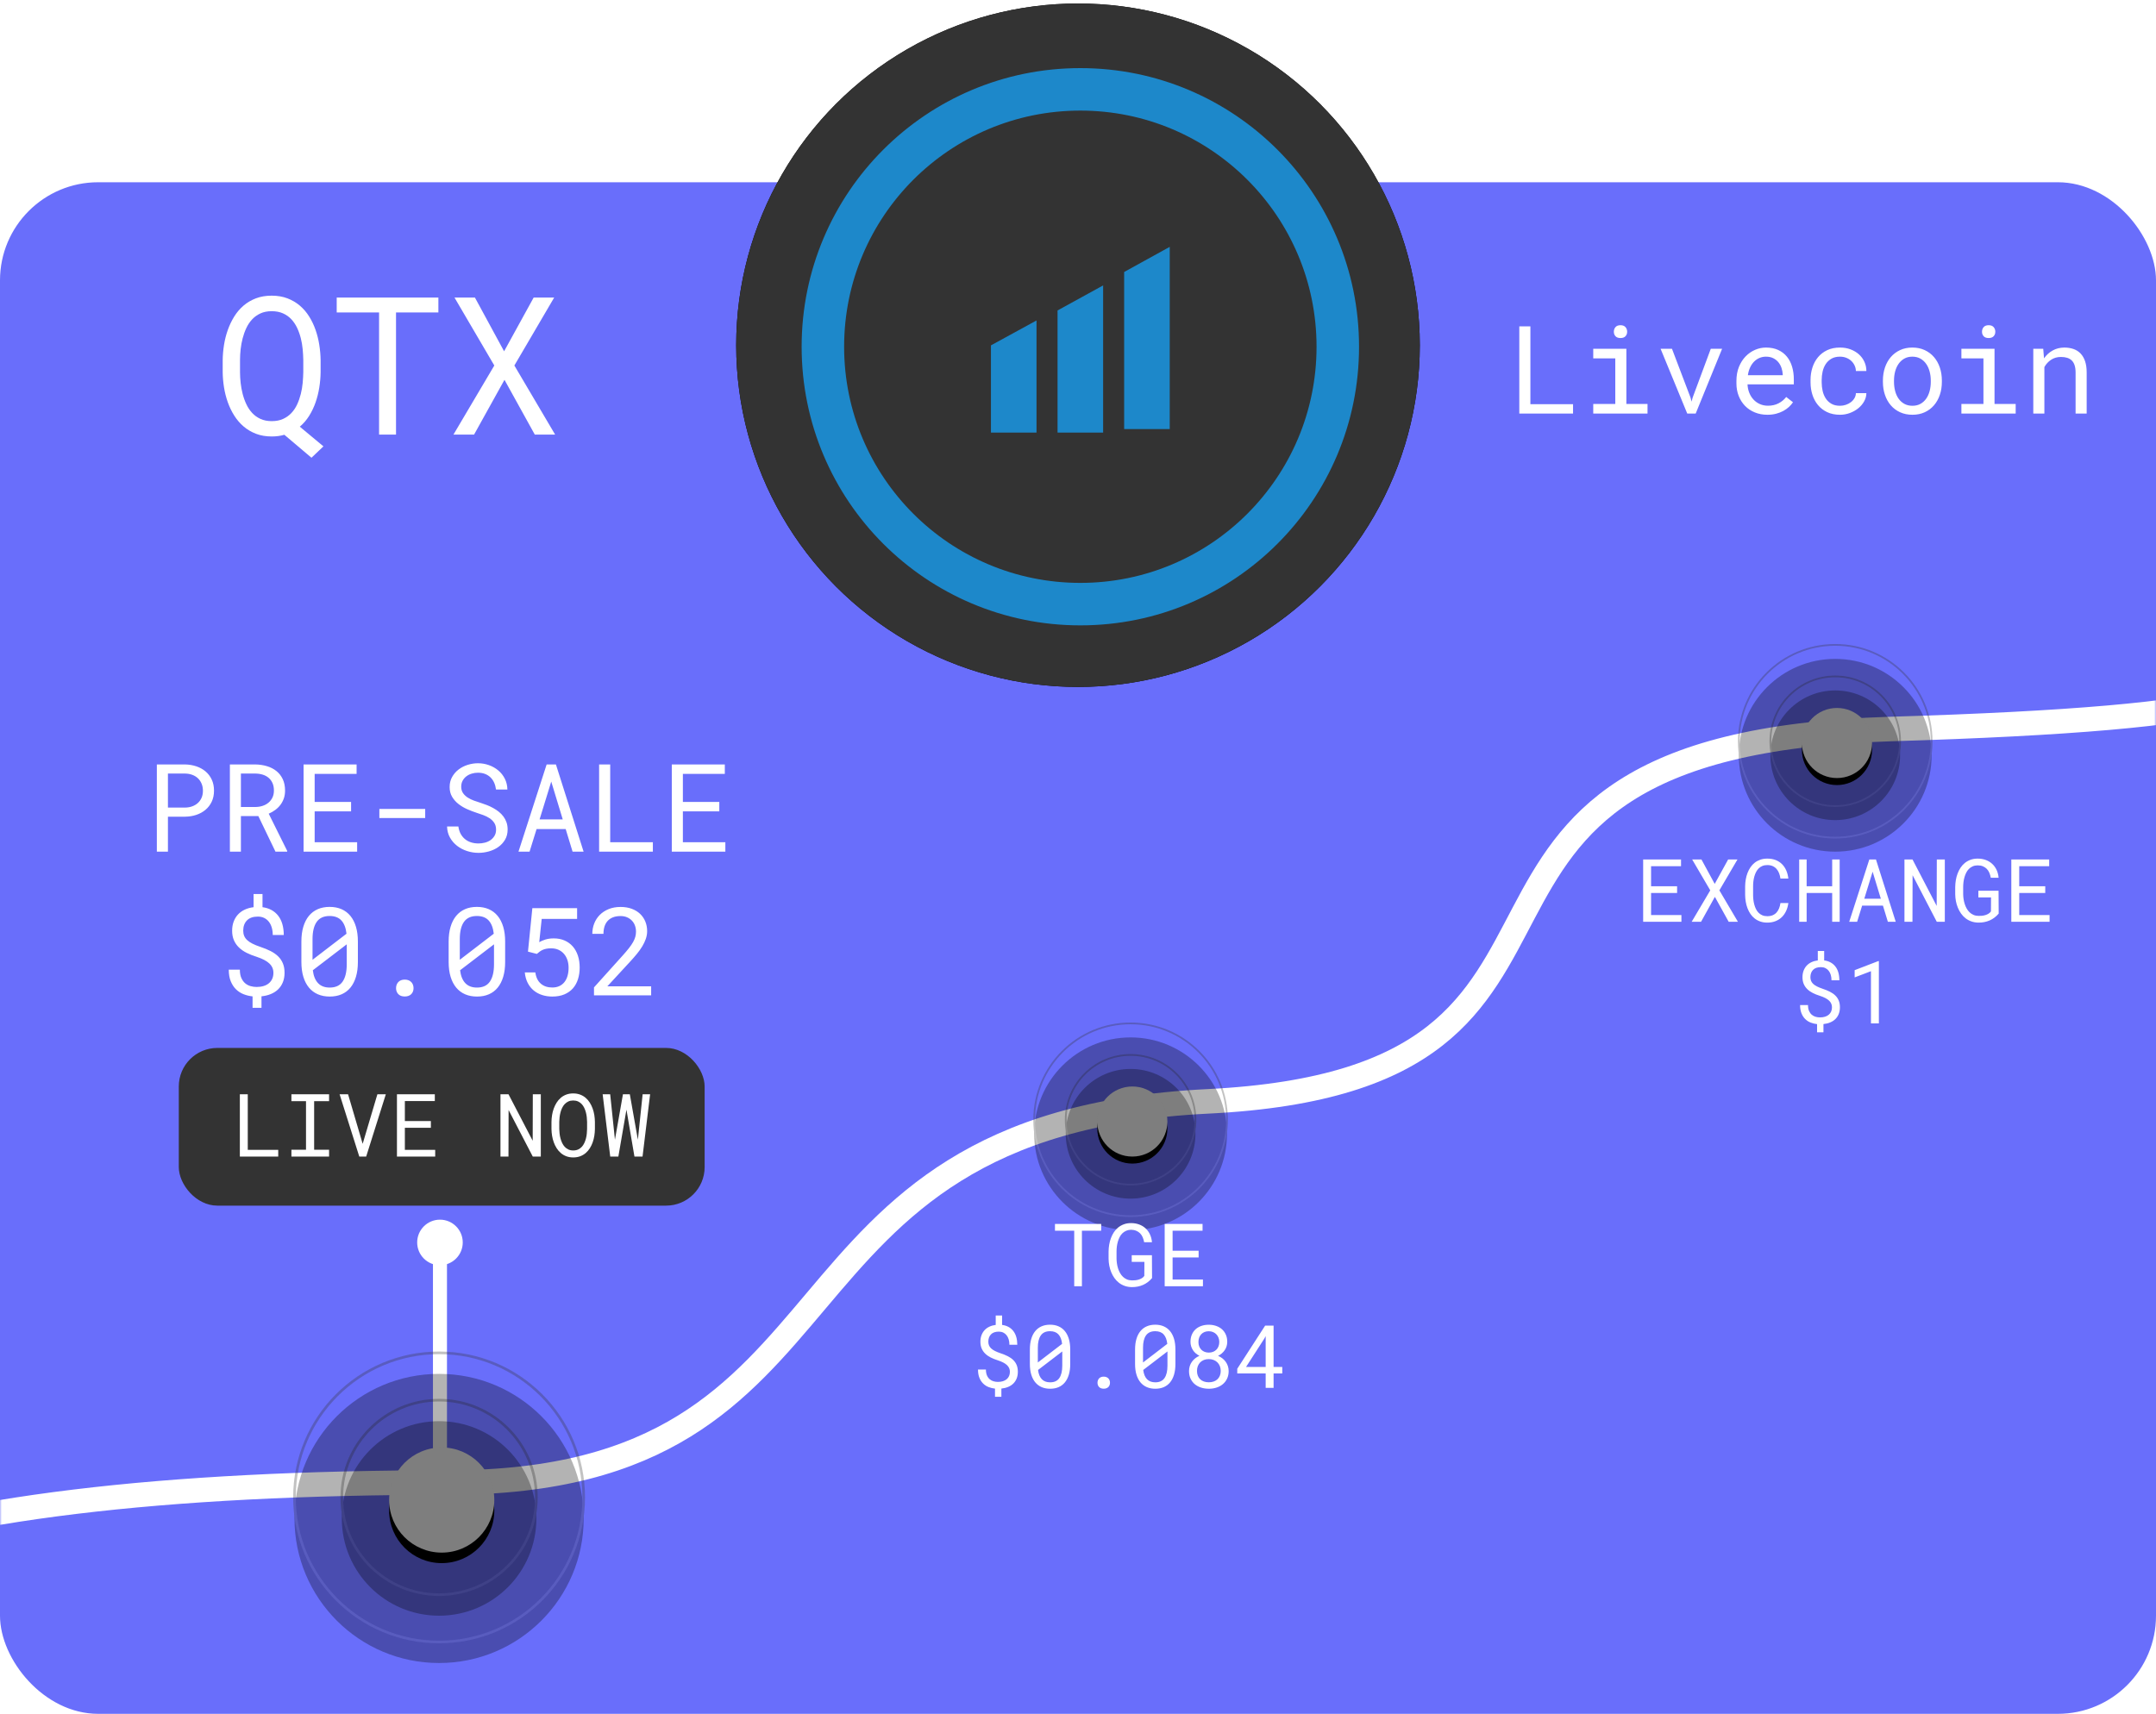 <?xml version="1.0" encoding="UTF-8"?>
<svg width="615px" height="489px" viewBox="0 0 615 489" version="1.1" xmlns="http://www.w3.org/2000/svg" xmlns:xlink="http://www.w3.org/1999/xlink">
    <!-- Generator: Sketch 49.3 (51167) - http://www.bohemiancoding.com/sketch -->
    <title>exchangeDashboard Copy</title>
    <desc>Created with Sketch.</desc>
    <defs>
        <rect id="path-1" x="0" y="0" width="615" height="437" rx="28"></rect>
        <filter x="-23.6%" y="-12.7%" width="147.3%" height="147.3%" filterUnits="objectBoundingBox" id="filter-3">
            <feOffset dx="0" dy="4" in="SourceAlpha" result="shadowOffsetOuter1"></feOffset>
            <feGaussianBlur stdDeviation="2" in="shadowOffsetOuter1" result="shadowBlurOuter1"></feGaussianBlur>
            <feColorMatrix values="0 0 0 0 0   0 0 0 0 0   0 0 0 0 0  0 0 0 0.5 0" type="matrix" in="shadowBlurOuter1" result="shadowMatrixOuter1"></feColorMatrix>
            <feMerge>
                <feMergeNode in="shadowMatrixOuter1"></feMergeNode>
                <feMergeNode in="SourceGraphic"></feMergeNode>
            </feMerge>
        </filter>
        <circle id="path-4" cx="28" cy="28" r="10"></circle>
        <filter x="-35.0%" y="-25.0%" width="170.0%" height="170.0%" filterUnits="objectBoundingBox" id="filter-5">
            <feOffset dx="0" dy="2" in="SourceAlpha" result="shadowOffsetOuter1"></feOffset>
            <feGaussianBlur stdDeviation="2" in="shadowOffsetOuter1" result="shadowBlurOuter1"></feGaussianBlur>
            <feColorMatrix values="0 0 0 0 0   0 0 0 0 0   0 0 0 0 0  0 0 0 0.5 0" type="matrix" in="shadowBlurOuter1"></feColorMatrix>
        </filter>
        <circle id="path-6" cx="27.5" cy="27.5" r="18.5"></circle>
        <filter x="-19.6%" y="-14.2%" width="139.2%" height="139.2%" filterUnits="objectBoundingBox" id="filter-7">
            <feMorphology radius="0.25" operator="dilate" in="SourceAlpha" result="shadowSpreadOuter1"></feMorphology>
            <feOffset dx="0" dy="2" in="shadowSpreadOuter1" result="shadowOffsetOuter1"></feOffset>
            <feMorphology radius="1" operator="erode" in="SourceAlpha" result="shadowInner"></feMorphology>
            <feOffset dx="0" dy="2" in="shadowInner" result="shadowInner"></feOffset>
            <feComposite in="shadowOffsetOuter1" in2="shadowInner" operator="out" result="shadowOffsetOuter1"></feComposite>
            <feGaussianBlur stdDeviation="2" in="shadowOffsetOuter1" result="shadowBlurOuter1"></feGaussianBlur>
            <feColorMatrix values="0 0 0 0 0   0 0 0 0 0   0 0 0 0 0  0 0 0 0.5 0" type="matrix" in="shadowBlurOuter1"></feColorMatrix>
        </filter>
        <circle id="path-8" cx="27.5" cy="27.5" r="27.5"></circle>
        <filter x="-13.2%" y="-9.5%" width="126.4%" height="126.4%" filterUnits="objectBoundingBox" id="filter-9">
            <feMorphology radius="0.25" operator="dilate" in="SourceAlpha" result="shadowSpreadOuter1"></feMorphology>
            <feOffset dx="0" dy="2" in="shadowSpreadOuter1" result="shadowOffsetOuter1"></feOffset>
            <feMorphology radius="1" operator="erode" in="SourceAlpha" result="shadowInner"></feMorphology>
            <feOffset dx="0" dy="2" in="shadowInner" result="shadowInner"></feOffset>
            <feComposite in="shadowOffsetOuter1" in2="shadowInner" operator="out" result="shadowOffsetOuter1"></feComposite>
            <feGaussianBlur stdDeviation="2" in="shadowOffsetOuter1" result="shadowBlurOuter1"></feGaussianBlur>
            <feColorMatrix values="0 0 0 0 0   0 0 0 0 0   0 0 0 0 0  0 0 0 0.5 0" type="matrix" in="shadowBlurOuter1"></feColorMatrix>
        </filter>
        <filter x="-23.6%" y="-12.7%" width="147.3%" height="147.3%" filterUnits="objectBoundingBox" id="filter-10">
            <feOffset dx="0" dy="4" in="SourceAlpha" result="shadowOffsetOuter1"></feOffset>
            <feGaussianBlur stdDeviation="2" in="shadowOffsetOuter1" result="shadowBlurOuter1"></feGaussianBlur>
            <feColorMatrix values="0 0 0 0 0   0 0 0 0 0   0 0 0 0 0  0 0 0 0.5 0" type="matrix" in="shadowBlurOuter1" result="shadowMatrixOuter1"></feColorMatrix>
            <feMerge>
                <feMergeNode in="shadowMatrixOuter1"></feMergeNode>
                <feMergeNode in="SourceGraphic"></feMergeNode>
            </feMerge>
        </filter>
        <circle id="path-11" cx="28" cy="28" r="10"></circle>
        <filter x="-35.0%" y="-25.0%" width="170.0%" height="170.0%" filterUnits="objectBoundingBox" id="filter-12">
            <feOffset dx="0" dy="2" in="SourceAlpha" result="shadowOffsetOuter1"></feOffset>
            <feGaussianBlur stdDeviation="2" in="shadowOffsetOuter1" result="shadowBlurOuter1"></feGaussianBlur>
            <feColorMatrix values="0 0 0 0 0   0 0 0 0 0   0 0 0 0 0  0 0 0 0.5 0" type="matrix" in="shadowBlurOuter1"></feColorMatrix>
        </filter>
        <circle id="path-13" cx="27.5" cy="27.5" r="18.5"></circle>
        <filter x="-19.6%" y="-14.2%" width="139.2%" height="139.2%" filterUnits="objectBoundingBox" id="filter-14">
            <feMorphology radius="0.25" operator="dilate" in="SourceAlpha" result="shadowSpreadOuter1"></feMorphology>
            <feOffset dx="0" dy="2" in="shadowSpreadOuter1" result="shadowOffsetOuter1"></feOffset>
            <feMorphology radius="1" operator="erode" in="SourceAlpha" result="shadowInner"></feMorphology>
            <feOffset dx="0" dy="2" in="shadowInner" result="shadowInner"></feOffset>
            <feComposite in="shadowOffsetOuter1" in2="shadowInner" operator="out" result="shadowOffsetOuter1"></feComposite>
            <feGaussianBlur stdDeviation="2" in="shadowOffsetOuter1" result="shadowBlurOuter1"></feGaussianBlur>
            <feColorMatrix values="0 0 0 0 0   0 0 0 0 0   0 0 0 0 0  0 0 0 0.5 0" type="matrix" in="shadowBlurOuter1"></feColorMatrix>
        </filter>
        <circle id="path-15" cx="27.5" cy="27.5" r="27.5"></circle>
        <filter x="-13.2%" y="-9.5%" width="126.4%" height="126.4%" filterUnits="objectBoundingBox" id="filter-16">
            <feMorphology radius="0.25" operator="dilate" in="SourceAlpha" result="shadowSpreadOuter1"></feMorphology>
            <feOffset dx="0" dy="2" in="shadowSpreadOuter1" result="shadowOffsetOuter1"></feOffset>
            <feMorphology radius="1" operator="erode" in="SourceAlpha" result="shadowInner"></feMorphology>
            <feOffset dx="0" dy="2" in="shadowInner" result="shadowInner"></feOffset>
            <feComposite in="shadowOffsetOuter1" in2="shadowInner" operator="out" result="shadowOffsetOuter1"></feComposite>
            <feGaussianBlur stdDeviation="2" in="shadowOffsetOuter1" result="shadowBlurOuter1"></feGaussianBlur>
            <feColorMatrix values="0 0 0 0 0   0 0 0 0 0   0 0 0 0 0  0 0 0 0.5 0" type="matrix" in="shadowBlurOuter1"></feColorMatrix>
        </filter>
        <filter x="-23.0%" y="-12.1%" width="145.5%" height="145.5%" filterUnits="objectBoundingBox" id="filter-17">
            <feOffset dx="0" dy="6" in="SourceAlpha" result="shadowOffsetOuter1"></feOffset>
            <feGaussianBlur stdDeviation="3" in="shadowOffsetOuter1" result="shadowBlurOuter1"></feGaussianBlur>
            <feColorMatrix values="0 0 0 0 0   0 0 0 0 0   0 0 0 0 0  0 0 0 0.5 0" type="matrix" in="shadowBlurOuter1" result="shadowMatrixOuter1"></feColorMatrix>
            <feMerge>
                <feMergeNode in="shadowMatrixOuter1"></feMergeNode>
                <feMergeNode in="SourceGraphic"></feMergeNode>
            </feMerge>
        </filter>
        <circle id="path-18" cx="42" cy="42" r="15"></circle>
        <filter x="-35.0%" y="-25.0%" width="170.0%" height="170.0%" filterUnits="objectBoundingBox" id="filter-19">
            <feOffset dx="0" dy="3" in="SourceAlpha" result="shadowOffsetOuter1"></feOffset>
            <feGaussianBlur stdDeviation="3" in="shadowOffsetOuter1" result="shadowBlurOuter1"></feGaussianBlur>
            <feColorMatrix values="0 0 0 0 0   0 0 0 0 0   0 0 0 0 0  0 0 0 0.5 0" type="matrix" in="shadowBlurOuter1"></feColorMatrix>
        </filter>
        <circle id="path-20" cx="41.25" cy="41.25" r="27.75"></circle>
        <filter x="-19.6%" y="-14.2%" width="139.2%" height="139.2%" filterUnits="objectBoundingBox" id="filter-21">
            <feMorphology radius="0.375" operator="dilate" in="SourceAlpha" result="shadowSpreadOuter1"></feMorphology>
            <feOffset dx="0" dy="3" in="shadowSpreadOuter1" result="shadowOffsetOuter1"></feOffset>
            <feMorphology radius="1" operator="erode" in="SourceAlpha" result="shadowInner"></feMorphology>
            <feOffset dx="0" dy="3" in="shadowInner" result="shadowInner"></feOffset>
            <feComposite in="shadowOffsetOuter1" in2="shadowInner" operator="out" result="shadowOffsetOuter1"></feComposite>
            <feGaussianBlur stdDeviation="3" in="shadowOffsetOuter1" result="shadowBlurOuter1"></feGaussianBlur>
            <feColorMatrix values="0 0 0 0 0   0 0 0 0 0   0 0 0 0 0  0 0 0 0.5 0" type="matrix" in="shadowBlurOuter1"></feColorMatrix>
        </filter>
        <circle id="path-22" cx="41.25" cy="41.25" r="41.25"></circle>
        <filter x="-13.2%" y="-9.5%" width="126.4%" height="126.4%" filterUnits="objectBoundingBox" id="filter-23">
            <feMorphology radius="0.375" operator="dilate" in="SourceAlpha" result="shadowSpreadOuter1"></feMorphology>
            <feOffset dx="0" dy="3" in="shadowSpreadOuter1" result="shadowOffsetOuter1"></feOffset>
            <feMorphology radius="1" operator="erode" in="SourceAlpha" result="shadowInner"></feMorphology>
            <feOffset dx="0" dy="3" in="shadowInner" result="shadowInner"></feOffset>
            <feComposite in="shadowOffsetOuter1" in2="shadowInner" operator="out" result="shadowOffsetOuter1"></feComposite>
            <feGaussianBlur stdDeviation="3" in="shadowOffsetOuter1" result="shadowBlurOuter1"></feGaussianBlur>
            <feColorMatrix values="0 0 0 0 0   0 0 0 0 0   0 0 0 0 0  0 0 0 0.5 0" type="matrix" in="shadowBlurOuter1"></feColorMatrix>
        </filter>
        <circle id="path-24" cx="97.5" cy="97.5" r="97.5"></circle>
        <filter x="-0.8%" y="-0.8%" width="101.5%" height="101.5%" filterUnits="objectBoundingBox" id="filter-25">
            <feOffset dx="0" dy="0" in="SourceAlpha" result="shadowOffsetOuter1"></feOffset>
            <feGaussianBlur stdDeviation="0.5" in="shadowOffsetOuter1" result="shadowBlurOuter1"></feGaussianBlur>
            <feColorMatrix values="0 0 0 0 0   0 0 0 0 0   0 0 0 0 0  0 0 0 0.5 0" type="matrix" in="shadowBlurOuter1"></feColorMatrix>
        </filter>
    </defs>
    <g id="Page-1" stroke="none" stroke-width="1" fill="none" fill-rule="evenodd">
        <g id="Cards" transform="translate(-803, -124)">
            <g id="exchangeDashboard-Copy" transform="translate(803, 125)">
                <g id="qtzRate" transform="translate(0, 51)">
                    <mask id="mask-2" fill="white">
                        <use xlink:href="#path-1"></use>
                    </mask>
                    <use id="Rectangle1" fill="#696EFB" xlink:href="#path-1"></use>
                    <path d="M-53,393 C-14.333,378.333 46,371 128,371 C251,371 212.5,268.75 344.5,262.25 C476.5,255.75 388,160.5 539.5,156 C640.5,153 667.667,144.833 621,131.5" id="Path-4" stroke="#FFFFFF" stroke-width="7" stroke-linejoin="round" mask="url(#mask-2)"></path>
                    <g id="icon/point" mask="url(#mask-2)">
                        <g transform="translate(496, 128)" id="Group-Copy-2">
                            <g filter="url(#filter-3)">
                                <g id="Oval-2">
                                    <use fill="black" fill-opacity="1" filter="url(#filter-5)" xlink:href="#path-4"></use>
                                    <use fill="#FFFFFF" fill-rule="evenodd" xlink:href="#path-4"></use>
                                </g>
                                <g id="Oval-2" opacity="0.3">
                                    <use fill="black" fill-opacity="1" filter="url(#filter-7)" xlink:href="#path-6"></use>
                                    <use stroke="#333333" stroke-width="0.5" xlink:href="#path-6"></use>
                                </g>
                                <g id="Oval-2" opacity="0.3">
                                    <use fill="black" fill-opacity="1" filter="url(#filter-9)" xlink:href="#path-8"></use>
                                    <use stroke="#333333" stroke-width="0.5" xlink:href="#path-8"></use>
                                </g>
                            </g>
                        </g>
                    </g>
                    <g id="icon/point" mask="url(#mask-2)">
                        <g transform="translate(295, 236)" id="Group-Copy-2">
                            <g filter="url(#filter-10)">
                                <g id="Oval-2">
                                    <use fill="black" fill-opacity="1" filter="url(#filter-12)" xlink:href="#path-11"></use>
                                    <use fill="#FFFFFF" fill-rule="evenodd" xlink:href="#path-11"></use>
                                </g>
                                <g id="Oval-2" opacity="0.3">
                                    <use fill="black" fill-opacity="1" filter="url(#filter-14)" xlink:href="#path-13"></use>
                                    <use stroke="#333333" stroke-width="0.5" xlink:href="#path-13"></use>
                                </g>
                                <g id="Oval-2" opacity="0.3">
                                    <use fill="black" fill-opacity="1" filter="url(#filter-16)" xlink:href="#path-15"></use>
                                    <use stroke="#333333" stroke-width="0.5" xlink:href="#path-15"></use>
                                </g>
                            </g>
                        </g>
                    </g>
                    <g id="live-copy" mask="url(#mask-2)">
                        <g transform="translate(51, 247)">
                            <rect id="Rectangle-10" fill="#333333" x="0" y="0" width="150" height="45" rx="11"></rect>
                            <path d="M19.675,29.083 L28.367,29.083 L28.367,31 L17.417,31 L17.417,13.227 L19.675,13.227 L19.675,29.083 Z M32.126,13.227 L42.869,13.227 L42.869,15.192 L38.608,15.192 L38.608,29.047 L42.869,29.047 L42.869,31 L32.126,31 L32.126,29.047 L36.289,29.047 L36.289,15.192 L32.126,15.192 L32.126,13.227 Z M52.451,27.362 L56.65,13.227 L59.055,13.227 L53.452,31 L51.487,31 L45.872,13.227 L48.289,13.227 L52.451,27.362 Z M71.909,22.785 L64.487,22.785 L64.487,29.083 L73.142,29.083 L73.142,31 L62.229,31 L62.229,13.227 L73.032,13.227 L73.032,15.155 L64.487,15.155 L64.487,20.868 L71.909,20.868 L71.909,22.785 Z M103.269,31 L100.974,31 L94.077,17.719 L94.041,31 L91.758,31 L91.758,13.227 L94.053,13.227 L100.95,26.483 L100.986,13.227 L103.269,13.227 L103.269,31 Z M118.699,23.139 C118.691,23.773 118.636,24.414 118.534,25.061 C118.432,25.708 118.276,26.333 118.064,26.935 C117.852,27.537 117.582,28.099 117.252,28.62 C116.923,29.14 116.53,29.596 116.074,29.987 C115.618,30.377 115.096,30.685 114.506,30.908 C113.916,31.132 113.254,31.244 112.522,31.244 C111.79,31.244 111.128,31.132 110.538,30.908 C109.948,30.685 109.425,30.377 108.97,29.987 C108.514,29.596 108.119,29.138 107.786,28.614 C107.452,28.089 107.177,27.525 106.962,26.923 C106.746,26.321 106.585,25.698 106.479,25.055 C106.374,24.412 106.317,23.773 106.309,23.139 L106.309,21.112 C106.317,20.478 106.372,19.837 106.473,19.19 C106.575,18.543 106.734,17.918 106.949,17.316 C107.165,16.714 107.438,16.15 107.767,15.625 C108.097,15.1 108.49,14.641 108.945,14.246 C109.401,13.851 109.924,13.542 110.514,13.318 C111.104,13.094 111.765,12.982 112.498,12.982 C113.23,12.982 113.893,13.094 114.487,13.318 C115.081,13.542 115.606,13.849 116.062,14.24 C116.518,14.63 116.91,15.088 117.24,15.613 C117.57,16.138 117.842,16.701 118.058,17.304 C118.274,17.906 118.432,18.533 118.534,19.184 C118.636,19.835 118.691,20.478 118.699,21.112 L118.699,23.139 Z M116.465,21.088 C116.457,20.665 116.428,20.223 116.379,19.763 C116.331,19.304 116.247,18.848 116.129,18.396 C116.011,17.945 115.854,17.513 115.659,17.102 C115.464,16.691 115.22,16.329 114.927,16.016 C114.634,15.703 114.288,15.454 113.889,15.271 C113.49,15.088 113.027,14.997 112.498,14.997 C111.977,14.997 111.517,15.09 111.118,15.277 C110.719,15.465 110.374,15.715 110.081,16.028 C109.788,16.341 109.543,16.704 109.348,17.115 C109.153,17.525 108.996,17.957 108.878,18.408 C108.76,18.86 108.675,19.316 108.622,19.776 C108.569,20.235 108.538,20.673 108.53,21.088 L108.53,23.139 C108.538,23.554 108.569,23.993 108.622,24.457 C108.675,24.921 108.762,25.379 108.884,25.83 C109.006,26.282 109.165,26.715 109.36,27.13 C109.556,27.545 109.8,27.91 110.093,28.223 C110.386,28.536 110.732,28.786 111.13,28.974 C111.529,29.161 111.993,29.254 112.522,29.254 C113.051,29.254 113.517,29.161 113.92,28.974 C114.323,28.786 114.668,28.536 114.957,28.223 C115.246,27.91 115.486,27.547 115.677,27.136 C115.869,26.726 116.023,26.294 116.141,25.843 C116.259,25.391 116.341,24.933 116.385,24.469 C116.43,24.005 116.457,23.562 116.465,23.139 L116.465,21.088 Z M130.955,26.19 L132.31,13.227 L134.446,13.227 L132.285,31 L129.978,31 L127.695,17.609 L125.388,31 L123.069,31 L120.908,13.227 L123.057,13.227 L124.412,26.19 L126.694,13.227 L128.66,13.227 L130.955,26.19 Z" id="LIVE-NOW" fill="#FFFFFF"></path>
                        </g>
                    </g>
                    <g id="Group" mask="url(#mask-2)">
                        <g transform="translate(119, 296)">
                            <path d="M6.5,70.5 L6.5,11.998" id="Line-3-Copy" stroke="#FFFFFF" stroke-width="4" fill="none" stroke-linecap="square"></path>
                            <circle id="Oval-2" stroke="none" fill="#FFFFFF" fill-rule="evenodd" cx="6.5" cy="6.5" r="6.5"></circle>
                        </g>
                    </g>
                    <g id="icon/point" mask="url(#mask-2)">
                        <g transform="translate(84, 328)" id="Group-Copy-2">
                            <g filter="url(#filter-17)">
                                <g id="Oval-2">
                                    <use fill="black" fill-opacity="1" filter="url(#filter-19)" xlink:href="#path-18"></use>
                                    <use fill="#FFFFFF" fill-rule="evenodd" xlink:href="#path-18"></use>
                                </g>
                                <g id="Oval-2" opacity="0.3">
                                    <use fill="black" fill-opacity="1" filter="url(#filter-21)" xlink:href="#path-20"></use>
                                    <use stroke="#333333" stroke-width="0.75" xlink:href="#path-20"></use>
                                </g>
                                <g id="Oval-2" opacity="0.3">
                                    <use fill="black" fill-opacity="1" filter="url(#filter-23)" xlink:href="#path-22"></use>
                                    <use stroke="#333333" stroke-width="0.75" xlink:href="#path-22"></use>
                                </g>
                            </g>
                        </g>
                    </g>
                </g>
                <g id="logoLivecoin" transform="translate(210, 0)">
                    <g id="ovalbgLogo-Copy">
                        <use fill="black" fill-opacity="1" filter="url(#filter-25)" xlink:href="#path-24"></use>
                        <use fill="#333333" fill-rule="evenodd" xlink:href="#path-24"></use>
                    </g>
                    <path d="M98.167,18.434 C142.087,18.434 177.667,54.014 177.667,97.934 C177.667,141.854 142.087,177.434 98.167,177.434 C54.247,177.434 18.667,141.854 18.667,97.934 C18.667,54.014 54.247,18.434 98.167,18.434 Z M98.167,30.554 C135.384,30.554 165.547,60.717 165.547,97.934 C165.547,135.151 135.384,165.314 98.167,165.314 C60.95,165.314 30.787,135.151 30.787,97.934 C30.787,60.717 60.95,30.554 98.167,30.554 Z" id="Shape" fill="#1D88CA"></path>
                    <polygon id="Shape" fill="#1D88CA" points="85.667 90.434 85.667 122.434 72.667 122.434 72.667 97.541"></polygon>
                    <polygon id="Shape" fill="#1D88CA" points="104.667 80.434 104.667 122.434 91.667 122.434 91.667 87.582"></polygon>
                    <polygon id="Shape" fill="#1D88CA" points="123.667 69.434 123.667 121.434 110.667 121.434 110.667 76.603"></polygon>
                </g>
                <path d="M91.454,105.195 C91.436,106.645 91.311,108.104 91.078,109.572 C90.845,111.04 90.492,112.455 90.017,113.815 C89.543,115.176 88.934,116.452 88.191,117.642 C87.448,118.833 86.557,119.867 85.519,120.744 L92.26,126.357 L88.849,129.606 L81.115,123.054 C80.005,123.376 78.805,123.537 77.516,123.537 C75.851,123.537 74.356,123.282 73.031,122.772 C71.706,122.261 70.529,121.568 69.5,120.69 C68.47,119.813 67.58,118.779 66.828,117.589 C66.076,116.398 65.458,115.122 64.975,113.762 C64.491,112.401 64.133,110.991 63.9,109.532 C63.668,108.073 63.542,106.627 63.524,105.195 L63.524,101.757 C63.542,100.325 63.668,98.875 63.9,97.407 C64.133,95.939 64.491,94.524 64.975,93.164 C65.458,91.803 66.067,90.527 66.801,89.337 C67.535,88.146 68.417,87.108 69.446,86.221 C70.476,85.335 71.657,84.637 72.991,84.127 C74.325,83.616 75.824,83.361 77.489,83.361 C79.154,83.361 80.654,83.616 81.988,84.127 C83.321,84.637 84.503,85.331 85.532,86.208 C86.562,87.085 87.448,88.119 88.191,89.31 C88.934,90.5 89.543,91.776 90.017,93.137 C90.492,94.497 90.845,95.916 91.078,97.393 C91.311,98.87 91.436,100.325 91.454,101.757 L91.454,105.195 Z M86.513,101.704 C86.495,100.719 86.437,99.694 86.338,98.629 C86.24,97.563 86.061,96.516 85.801,95.487 C85.541,94.457 85.192,93.477 84.754,92.546 C84.315,91.615 83.764,90.796 83.102,90.089 C82.44,89.381 81.647,88.822 80.725,88.41 C79.803,87.998 78.725,87.792 77.489,87.792 C76.272,87.792 75.207,88.003 74.293,88.424 C73.38,88.844 72.593,89.408 71.93,90.115 C71.268,90.823 70.717,91.642 70.279,92.573 C69.84,93.504 69.486,94.484 69.218,95.513 C68.949,96.543 68.757,97.59 68.64,98.656 C68.524,99.721 68.466,100.737 68.466,101.704 L68.466,105.195 C68.466,106.162 68.524,107.178 68.64,108.243 C68.757,109.308 68.949,110.36 69.218,111.398 C69.486,112.437 69.84,113.422 70.279,114.353 C70.717,115.284 71.268,116.107 71.93,116.823 C72.593,117.539 73.385,118.108 74.307,118.529 C75.229,118.949 76.299,119.16 77.516,119.16 C78.751,119.16 79.83,118.949 80.752,118.529 C81.674,118.108 82.466,117.544 83.129,116.837 C83.791,116.129 84.337,115.31 84.767,114.379 C85.197,113.448 85.541,112.464 85.801,111.425 C86.061,110.387 86.24,109.335 86.338,108.27 C86.437,107.205 86.495,106.18 86.513,105.195 L86.513,101.704 Z M125.05,88.142 L112.965,88.142 L112.965,123 L108.131,123 L108.131,88.142 L96.046,88.142 L96.046,83.898 L125.05,83.898 L125.05,88.142 Z M143.795,99.233 L152.228,83.898 L158.083,83.898 L146.723,103.288 L158.351,123 L152.55,123 L143.903,107.37 L135.229,123 L129.347,123 L141.002,103.288 L129.643,83.898 L135.47,83.898 L143.795,99.233 Z" id="QTX" fill="#FFFFFF"></path>
                <path d="M436.545,114.317 L448.713,114.317 L448.713,117 L433.384,117 L433.384,92.117 L436.545,92.117 L436.545,114.317 Z M454.473,98.509 L463.923,98.509 L463.923,114.266 L469.956,114.266 L469.956,117 L454.473,117 L454.473,114.266 L460.762,114.266 L460.762,101.26 L454.473,101.26 L454.473,98.509 Z M460.352,93.655 C460.352,93.131 460.508,92.69 460.822,92.331 C461.135,91.972 461.611,91.792 462.249,91.792 C462.875,91.792 463.348,91.972 463.667,92.331 C463.986,92.69 464.146,93.131 464.146,93.655 C464.146,94.168 463.986,94.595 463.667,94.937 C463.348,95.279 462.875,95.45 462.249,95.45 C461.611,95.45 461.135,95.279 460.822,94.937 C460.508,94.595 460.352,94.168 460.352,93.655 Z M482.227,112.454 L482.517,113.599 L482.825,112.454 L488.003,98.509 L491.233,98.509 L483.696,117 L481.287,117 L473.682,98.509 L476.929,98.509 L482.227,112.454 Z M504.153,117.342 C502.854,117.342 501.661,117.12 500.573,116.675 C499.484,116.231 498.553,115.61 497.778,114.812 C497.004,114.015 496.4,113.069 495.967,111.976 C495.534,110.882 495.317,109.691 495.317,108.404 L495.317,107.686 C495.317,106.194 495.557,104.858 496.035,103.678 C496.514,102.499 497.149,101.502 497.941,100.688 C498.733,99.873 499.633,99.249 500.641,98.816 C501.649,98.383 502.683,98.167 503.743,98.167 C505.076,98.167 506.241,98.398 507.238,98.859 C508.234,99.321 509.063,99.959 509.724,100.773 C510.385,101.588 510.878,102.548 511.202,103.653 C511.527,104.758 511.689,105.954 511.689,107.242 L511.689,108.66 L498.479,108.66 C498.513,109.503 498.676,110.295 498.966,111.036 C499.257,111.776 499.655,112.423 500.162,112.975 C500.669,113.528 501.276,113.964 501.982,114.283 C502.689,114.602 503.469,114.761 504.324,114.761 C505.452,114.761 506.454,114.533 507.332,114.078 C508.209,113.622 508.938,113.018 509.519,112.266 L511.45,113.77 C511.143,114.237 510.758,114.684 510.297,115.112 C509.835,115.539 509.303,115.918 508.699,116.248 C508.095,116.578 507.411,116.843 506.648,117.043 C505.885,117.242 505.053,117.342 504.153,117.342 Z M503.743,100.765 C503.105,100.765 502.501,100.881 501.931,101.115 C501.361,101.349 500.849,101.69 500.393,102.14 C499.937,102.59 499.553,103.143 499.24,103.798 C498.926,104.453 498.707,105.208 498.582,106.062 L508.528,106.062 L508.528,105.823 C508.494,105.208 508.377,104.598 508.177,103.995 C507.978,103.391 507.685,102.85 507.297,102.371 C506.91,101.893 506.423,101.505 505.836,101.209 C505.249,100.913 504.552,100.765 503.743,100.765 Z M524.866,114.778 C525.435,114.778 525.991,114.687 526.532,114.505 C527.073,114.323 527.555,114.069 527.976,113.744 C528.398,113.42 528.737,113.038 528.993,112.599 C529.249,112.161 529.383,111.685 529.395,111.172 L532.385,111.172 C532.374,111.993 532.16,112.776 531.744,113.522 C531.329,114.268 530.773,114.924 530.078,115.488 C529.383,116.052 528.586,116.502 527.686,116.838 C526.785,117.174 525.846,117.342 524.866,117.342 C523.464,117.342 522.24,117.091 521.191,116.59 C520.143,116.089 519.269,115.413 518.568,114.565 C517.867,113.716 517.34,112.736 516.987,111.625 C516.634,110.514 516.458,109.344 516.458,108.113 L516.458,107.396 C516.458,106.176 516.634,105.009 516.987,103.892 C517.34,102.776 517.867,101.793 518.568,100.944 C519.269,100.095 520.143,99.42 521.191,98.919 C522.24,98.418 523.464,98.167 524.866,98.167 C525.959,98.167 526.965,98.341 527.882,98.688 C528.799,99.036 529.591,99.509 530.258,100.107 C530.924,100.705 531.445,101.414 531.821,102.234 C532.197,103.055 532.385,103.932 532.385,104.866 L529.395,104.866 C529.383,104.308 529.261,103.781 529.027,103.285 C528.794,102.79 528.477,102.354 528.079,101.978 C527.68,101.602 527.204,101.306 526.652,101.089 C526.099,100.873 525.504,100.765 524.866,100.765 C523.886,100.765 523.063,100.961 522.396,101.354 C521.73,101.747 521.191,102.26 520.781,102.892 C520.371,103.525 520.078,104.234 519.901,105.02 C519.725,105.806 519.636,106.598 519.636,107.396 L519.636,108.113 C519.636,108.922 519.725,109.723 519.901,110.514 C520.078,111.306 520.368,112.018 520.773,112.651 C521.177,113.283 521.713,113.796 522.379,114.189 C523.046,114.582 523.875,114.778 524.866,114.778 Z M537.102,107.583 C537.102,106.25 537.296,105.011 537.683,103.866 C538.07,102.721 538.626,101.727 539.349,100.884 C540.073,100.041 540.953,99.378 541.99,98.893 C543.027,98.409 544.194,98.167 545.493,98.167 C546.803,98.167 547.98,98.409 549.022,98.893 C550.065,99.378 550.948,100.041 551.671,100.884 C552.395,101.727 552.95,102.721 553.337,103.866 C553.725,105.011 553.918,106.25 553.918,107.583 L553.918,107.959 C553.918,109.292 553.725,110.529 553.337,111.668 C552.95,112.807 552.395,113.798 551.671,114.642 C550.948,115.485 550.068,116.146 549.031,116.624 C547.994,117.103 546.826,117.342 545.527,117.342 C544.217,117.342 543.041,117.103 541.998,116.624 C540.956,116.146 540.073,115.485 539.349,114.642 C538.626,113.798 538.07,112.807 537.683,111.668 C537.296,110.529 537.102,109.292 537.102,107.959 L537.102,107.583 Z M540.264,107.959 C540.264,108.871 540.372,109.74 540.588,110.566 C540.805,111.392 541.132,112.118 541.571,112.745 C542.01,113.371 542.559,113.867 543.22,114.231 C543.881,114.596 544.65,114.778 545.527,114.778 C546.393,114.778 547.154,114.596 547.809,114.231 C548.464,113.867 549.011,113.371 549.449,112.745 C549.888,112.118 550.216,111.392 550.432,110.566 C550.649,109.74 550.757,108.871 550.757,107.959 L550.757,107.583 C550.757,106.683 550.646,105.82 550.424,104.994 C550.201,104.168 549.871,103.442 549.432,102.815 C548.994,102.189 548.447,101.69 547.792,101.32 C547.137,100.95 546.37,100.765 545.493,100.765 C544.616,100.765 543.853,100.95 543.203,101.32 C542.554,101.69 542.01,102.189 541.571,102.815 C541.132,103.442 540.805,104.168 540.588,104.994 C540.372,105.82 540.264,106.683 540.264,107.583 L540.264,107.959 Z M559.49,98.509 L568.94,98.509 L568.94,114.266 L574.973,114.266 L574.973,117 L559.49,117 L559.49,114.266 L565.779,114.266 L565.779,101.26 L559.49,101.26 L559.49,98.509 Z M565.369,93.655 C565.369,93.131 565.525,92.69 565.839,92.331 C566.152,91.972 566.628,91.792 567.266,91.792 C567.892,91.792 568.365,91.972 568.684,92.331 C569.003,92.69 569.163,93.131 569.163,93.655 C569.163,94.168 569.003,94.595 568.684,94.937 C568.365,95.279 567.892,95.45 567.266,95.45 C566.628,95.45 566.152,95.279 565.839,94.937 C565.525,94.595 565.369,94.168 565.369,93.655 Z M582.834,98.509 L583.057,101.243 C583.729,100.286 584.555,99.537 585.535,98.996 C586.514,98.455 587.608,98.178 588.816,98.167 C589.784,98.167 590.664,98.304 591.456,98.577 C592.248,98.851 592.923,99.278 593.481,99.859 C594.04,100.44 594.47,101.178 594.772,102.072 C595.074,102.966 595.225,104.029 595.225,105.259 L595.225,117 L592.063,117 L592.063,105.328 C592.063,104.507 591.972,103.812 591.79,103.243 C591.607,102.673 591.337,102.212 590.978,101.858 C590.619,101.505 590.18,101.249 589.662,101.089 C589.143,100.93 588.548,100.85 587.876,100.85 C586.816,100.85 585.885,101.115 585.082,101.645 C584.279,102.175 583.638,102.872 583.159,103.738 L583.159,117 L579.998,117 L579.998,98.509 L582.834,98.509 Z" id="Livecoin" fill="#FFFFFF"></path>
                <path d="M478.392,253.785 L470.97,253.785 L470.97,260.083 L479.625,260.083 L479.625,262 L468.712,262 L468.712,244.227 L479.515,244.227 L479.515,246.155 L470.97,246.155 L470.97,251.868 L478.392,251.868 L478.392,253.785 Z M489.122,251.197 L492.955,244.227 L495.616,244.227 L490.453,253.04 L495.738,262 L493.102,262 L489.171,254.896 L485.228,262 L482.555,262 L487.853,253.04 L482.689,244.227 L485.338,244.227 L489.122,251.197 Z M510.13,256.653 C510.025,257.475 509.813,258.23 509.496,258.918 C509.178,259.605 508.765,260.195 508.257,260.688 C507.748,261.18 507.146,261.563 506.45,261.835 C505.754,262.108 504.979,262.244 504.125,262.244 C503.392,262.244 502.727,262.14 502.129,261.933 C501.531,261.725 500.997,261.438 500.53,261.072 C500.062,260.706 499.659,260.275 499.321,259.778 C498.983,259.282 498.703,258.741 498.479,258.155 C498.255,257.569 498.088,256.954 497.978,256.312 C497.868,255.669 497.809,255.018 497.801,254.358 L497.801,251.88 C497.809,251.221 497.868,250.57 497.978,249.927 C498.088,249.284 498.255,248.67 498.479,248.084 C498.703,247.498 498.983,246.955 499.321,246.454 C499.659,245.954 500.062,245.521 500.53,245.154 C500.997,244.788 501.528,244.501 502.123,244.294 C502.717,244.086 503.384,243.982 504.125,243.982 C505.012,243.982 505.805,244.119 506.505,244.391 C507.205,244.664 507.807,245.051 508.312,245.551 C508.816,246.052 509.221,246.652 509.526,247.352 C509.831,248.051 510.033,248.825 510.13,249.671 L507.872,249.671 C507.799,249.134 507.673,248.633 507.494,248.169 C507.315,247.706 507.075,247.299 506.773,246.949 C506.472,246.599 506.104,246.324 505.669,246.125 C505.233,245.925 504.719,245.826 504.125,245.826 C503.587,245.826 503.113,245.913 502.702,246.088 C502.291,246.263 501.937,246.501 501.64,246.802 C501.343,247.103 501.095,247.453 500.896,247.852 C500.696,248.251 500.536,248.674 500.414,249.122 C500.292,249.569 500.204,250.027 500.151,250.495 C500.098,250.963 500.072,251.417 500.072,251.856 L500.072,254.358 C500.072,254.798 500.098,255.252 500.151,255.719 C500.204,256.187 500.292,256.647 500.414,257.099 C500.536,257.551 500.694,257.976 500.89,258.375 C501.085,258.773 501.333,259.125 501.634,259.43 C501.935,259.736 502.289,259.976 502.696,260.151 C503.103,260.326 503.579,260.413 504.125,260.413 C504.719,260.413 505.233,260.32 505.669,260.132 C506.104,259.945 506.472,259.683 506.773,259.345 C507.075,259.007 507.315,258.608 507.494,258.149 C507.673,257.689 507.799,257.19 507.872,256.653 L510.13,256.653 Z M524.767,262 L522.63,262 L522.63,253.785 L515.343,253.785 L515.343,262 L513.219,262 L513.219,244.227 L515.343,244.227 L515.343,251.868 L522.63,251.868 L522.63,244.227 L524.767,244.227 L524.767,262 Z M537.108,257.398 L531.175,257.398 L529.747,262 L527.489,262 L533.226,244.227 L535.118,244.227 L540.758,262 L538.512,262 L537.108,257.398 Z M531.786,255.433 L536.51,255.433 L534.166,247.718 L531.786,255.433 Z M554.759,262 L552.464,262 L545.567,248.719 L545.531,262 L543.248,262 L543.248,244.227 L545.543,244.227 L552.44,257.483 L552.477,244.227 L554.759,244.227 L554.759,262 Z M570.128,259.668 C569.379,260.547 568.521,261.198 567.552,261.622 C566.584,262.045 565.522,262.252 564.366,262.244 C563.634,262.236 562.96,262.124 562.346,261.908 C561.732,261.693 561.18,261.396 560.692,261.017 C560.204,260.639 559.776,260.193 559.41,259.681 C559.044,259.168 558.737,258.613 558.489,258.014 C558.24,257.416 558.053,256.79 557.927,256.135 C557.801,255.479 557.734,254.818 557.726,254.151 L557.726,252.088 C557.734,251.429 557.793,250.772 557.903,250.116 C558.012,249.461 558.181,248.833 558.409,248.23 C558.637,247.628 558.922,247.069 559.264,246.552 C559.605,246.035 560.014,245.588 560.49,245.209 C560.967,244.831 561.506,244.532 562.108,244.312 C562.71,244.092 563.386,243.982 564.134,243.982 C564.964,243.982 565.729,244.111 566.429,244.367 C567.129,244.623 567.739,244.989 568.26,245.466 C568.781,245.942 569.2,246.515 569.518,247.187 C569.835,247.858 570.03,248.609 570.104,249.439 L567.87,249.439 C567.78,248.926 567.642,248.452 567.455,248.017 C567.267,247.581 567.021,247.209 566.716,246.9 C566.411,246.591 566.047,246.349 565.624,246.174 C565.2,245.999 564.708,245.911 564.146,245.911 C563.609,245.911 563.133,246.003 562.718,246.186 C562.303,246.369 561.941,246.615 561.632,246.924 C561.323,247.234 561.066,247.594 560.863,248.005 C560.659,248.416 560.493,248.849 560.362,249.305 C560.232,249.76 560.139,250.224 560.082,250.696 C560.025,251.168 559.996,251.624 559.996,252.063 L559.996,254.151 C560.004,254.598 560.043,255.06 560.112,255.536 C560.181,256.012 560.289,256.478 560.436,256.934 C560.582,257.39 560.769,257.821 560.997,258.228 C561.225,258.635 561.5,258.993 561.821,259.302 C562.142,259.611 562.515,259.858 562.938,260.041 C563.361,260.224 563.841,260.319 564.378,260.328 C564.688,260.336 565.011,260.324 565.349,260.291 C565.687,260.258 566.014,260.193 566.332,260.096 C566.649,259.998 566.946,259.866 567.223,259.699 C567.499,259.532 567.731,259.314 567.918,259.046 L567.943,255.054 L564.33,255.054 L564.33,253.15 L570.091,253.15 L570.128,259.668 Z M583.409,253.785 L575.987,253.785 L575.987,260.083 L584.642,260.083 L584.642,262 L573.729,262 L573.729,244.227 L584.532,244.227 L584.532,246.155 L575.987,246.155 L575.987,251.868 L583.409,251.868 L583.409,253.785 Z M522.569,286.422 C522.577,285.682 522.307,285.047 521.758,284.518 C521.208,283.989 520.335,283.529 519.139,283.139 C518.382,282.903 517.699,282.63 517.088,282.321 C516.478,282.012 515.955,281.643 515.52,281.216 C515.084,280.789 514.749,280.299 514.513,279.745 C514.277,279.192 514.159,278.553 514.159,277.829 C514.159,277.145 514.262,276.527 514.47,275.973 C514.677,275.42 514.97,274.938 515.349,274.527 C515.727,274.116 516.187,273.784 516.728,273.532 C517.269,273.279 517.87,273.113 518.529,273.031 L518.529,270.346 L520.348,270.346 L520.348,273.031 C521.715,273.218 522.777,273.794 523.534,274.759 C524.291,275.723 524.673,277.035 524.681,278.695 L522.435,278.695 C522.435,278.15 522.368,277.648 522.234,277.188 C522.099,276.728 521.904,276.333 521.648,276.004 C521.391,275.674 521.076,275.416 520.702,275.229 C520.327,275.041 519.9,274.948 519.42,274.948 C518.435,274.948 517.691,275.204 517.186,275.717 C516.681,276.229 516.425,276.921 516.417,277.792 C516.417,278.199 516.482,278.561 516.612,278.878 C516.743,279.196 516.948,279.485 517.229,279.745 C517.51,280.006 517.872,280.248 518.315,280.471 C518.759,280.695 519.294,280.913 519.92,281.125 C520.685,281.377 521.373,281.658 521.983,281.967 C522.594,282.276 523.111,282.638 523.534,283.053 C523.957,283.468 524.28,283.948 524.504,284.494 C524.728,285.039 524.84,285.674 524.84,286.398 C524.84,287.106 524.728,287.741 524.504,288.302 C524.28,288.864 523.965,289.346 523.558,289.749 C523.151,290.152 522.657,290.475 522.075,290.719 C521.493,290.963 520.848,291.122 520.14,291.195 L520.14,293.539 L518.321,293.539 L518.321,291.208 C517.687,291.142 517.078,290.996 516.496,290.768 C515.914,290.54 515.4,290.209 514.952,289.773 C514.505,289.338 514.146,288.791 513.878,288.131 C513.609,287.472 513.475,286.683 513.475,285.763 L515.733,285.763 C515.733,286.447 515.835,287.014 516.039,287.466 C516.242,287.918 516.504,288.278 516.826,288.546 C517.147,288.815 517.512,289.006 517.918,289.12 C518.325,289.234 518.736,289.291 519.151,289.291 C519.68,289.291 520.156,289.226 520.58,289.096 C521.003,288.965 521.361,288.776 521.654,288.528 C521.947,288.28 522.173,287.979 522.331,287.625 C522.49,287.271 522.569,286.87 522.569,286.422 Z M535.948,291 L533.69,291 L533.69,276.107 L529.039,277.877 L529.039,275.814 L535.765,273.227 L535.948,273.227 L535.948,291 Z" id="EXCHANGE-$1" fill="#FFFFFF"></path>
                <g id="TGE" transform="translate(278, 343)" fill="#FFFFFF">
                    <path d="M36.111,7.155 L30.618,7.155 L30.618,23 L28.421,23 L28.421,7.155 L22.928,7.155 L22.928,5.227 L36.111,5.227 L36.111,7.155 Z M50.625,20.668 C49.877,21.547 49.018,22.198 48.05,22.622 C47.081,23.045 46.019,23.252 44.864,23.244 C44.131,23.236 43.458,23.124 42.844,22.908 C42.229,22.693 41.678,22.396 41.189,22.017 C40.701,21.639 40.274,21.193 39.908,20.681 C39.542,20.168 39.234,19.613 38.986,19.014 C38.738,18.416 38.551,17.79 38.425,17.135 C38.298,16.479 38.231,15.818 38.223,15.151 L38.223,13.088 C38.231,12.429 38.29,11.772 38.4,11.116 C38.51,10.461 38.679,9.833 38.907,9.23 C39.135,8.628 39.419,8.069 39.761,7.552 C40.103,7.035 40.512,6.588 40.988,6.209 C41.464,5.831 42.003,5.532 42.605,5.312 C43.208,5.092 43.883,4.982 44.632,4.982 C45.462,4.982 46.227,5.111 46.927,5.367 C47.627,5.623 48.237,5.989 48.758,6.466 C49.279,6.942 49.698,7.515 50.015,8.187 C50.333,8.858 50.528,9.609 50.601,10.439 L48.367,10.439 C48.278,9.926 48.139,9.452 47.952,9.017 C47.765,8.581 47.519,8.209 47.214,7.9 C46.908,7.591 46.544,7.349 46.121,7.174 C45.698,6.999 45.206,6.911 44.644,6.911 C44.107,6.911 43.631,7.003 43.216,7.186 C42.801,7.369 42.439,7.615 42.129,7.924 C41.82,8.234 41.564,8.594 41.36,9.005 C41.157,9.416 40.99,9.849 40.86,10.305 C40.73,10.76 40.636,11.224 40.579,11.696 C40.522,12.168 40.494,12.624 40.494,13.063 L40.494,15.151 C40.502,15.598 40.54,16.06 40.61,16.536 C40.679,17.012 40.787,17.478 40.933,17.934 C41.08,18.39 41.267,18.821 41.495,19.228 C41.722,19.635 41.997,19.993 42.319,20.302 C42.64,20.611 43.012,20.858 43.436,21.041 C43.859,21.224 44.339,21.319 44.876,21.328 C45.185,21.336 45.509,21.324 45.846,21.291 C46.184,21.258 46.512,21.193 46.829,21.096 C47.146,20.998 47.444,20.866 47.72,20.699 C47.997,20.532 48.229,20.314 48.416,20.046 L48.44,16.054 L44.827,16.054 L44.827,14.15 L50.589,14.15 L50.625,20.668 Z M63.907,14.785 L56.485,14.785 L56.485,21.083 L65.14,21.083 L65.14,23 L54.227,23 L54.227,5.227 L65.03,5.227 L65.03,7.155 L56.485,7.155 L56.485,12.868 L63.907,12.868 L63.907,14.785 Z"></path>
                    <path d="M10.072,47.422 C10.08,46.682 9.809,46.047 9.26,45.518 C8.711,44.989 7.838,44.529 6.642,44.139 C5.885,43.903 5.201,43.63 4.591,43.321 C3.98,43.012 3.458,42.643 3.022,42.216 C2.587,41.789 2.251,41.299 2.015,40.745 C1.779,40.192 1.661,39.553 1.661,38.829 C1.661,38.145 1.765,37.527 1.972,36.973 C2.18,36.42 2.473,35.938 2.851,35.527 C3.23,35.116 3.69,34.784 4.231,34.532 C4.772,34.279 5.372,34.113 6.031,34.031 L6.031,31.346 L7.85,31.346 L7.85,34.031 C9.217,34.218 10.279,34.794 11.036,35.759 C11.793,36.723 12.175,38.035 12.184,39.695 L9.938,39.695 C9.938,39.15 9.87,38.648 9.736,38.188 C9.602,37.728 9.406,37.333 9.15,37.004 C8.894,36.674 8.578,36.416 8.204,36.229 C7.83,36.041 7.403,35.948 6.922,35.948 C5.938,35.948 5.193,36.204 4.688,36.717 C4.184,37.229 3.928,37.921 3.919,38.792 C3.919,39.199 3.985,39.561 4.115,39.878 C4.245,40.196 4.45,40.485 4.731,40.745 C5.012,41.006 5.374,41.248 5.818,41.471 C6.261,41.695 6.796,41.913 7.423,42.125 C8.188,42.377 8.875,42.658 9.486,42.967 C10.096,43.276 10.613,43.638 11.036,44.053 C11.459,44.468 11.783,44.948 12.007,45.494 C12.23,46.039 12.342,46.674 12.342,47.398 C12.342,48.106 12.23,48.741 12.007,49.302 C11.783,49.864 11.467,50.346 11.061,50.749 C10.654,51.152 10.159,51.475 9.577,51.719 C8.996,51.963 8.351,52.122 7.643,52.195 L7.643,54.539 L5.824,54.539 L5.824,52.208 C5.189,52.142 4.581,51.996 3.999,51.768 C3.417,51.54 2.902,51.209 2.455,50.773 C2.007,50.338 1.649,49.791 1.38,49.131 C1.112,48.472 0.978,47.683 0.978,46.763 L3.236,46.763 C3.236,47.447 3.338,48.014 3.541,48.466 C3.744,48.918 4.007,49.278 4.328,49.546 C4.65,49.815 5.014,50.006 5.421,50.12 C5.828,50.234 6.239,50.291 6.654,50.291 C7.183,50.291 7.659,50.226 8.082,50.096 C8.505,49.965 8.863,49.776 9.156,49.528 C9.449,49.28 9.675,48.979 9.834,48.625 C9.992,48.271 10.072,47.87 10.072,47.422 Z M27.284,45.201 C27.284,46.332 27.153,47.335 26.893,48.21 C26.633,49.085 26.258,49.821 25.77,50.419 C25.282,51.017 24.684,51.471 23.976,51.78 C23.268,52.09 22.458,52.244 21.546,52.244 C20.643,52.244 19.835,52.09 19.123,51.78 C18.411,51.471 17.807,51.017 17.311,50.419 C16.814,49.821 16.434,49.085 16.169,48.21 C15.905,47.335 15.772,46.332 15.772,45.201 L15.772,41.038 C15.772,39.907 15.903,38.904 16.163,38.029 C16.424,37.154 16.8,36.416 17.292,35.813 C17.785,35.211 18.387,34.754 19.099,34.44 C19.811,34.127 20.619,33.97 21.522,33.97 C22.433,33.97 23.245,34.127 23.957,34.44 C24.669,34.754 25.272,35.211 25.764,35.813 C26.256,36.416 26.633,37.154 26.893,38.029 C27.153,38.904 27.284,39.907 27.284,41.038 L27.284,45.201 Z M18.043,44.749 L24.964,39.439 C24.834,38.259 24.49,37.362 23.933,36.747 C23.375,36.133 22.572,35.826 21.522,35.826 C20.334,35.826 19.457,36.226 18.891,37.028 C18.326,37.83 18.043,39 18.043,40.538 L18.043,44.749 Z M25.013,41.6 L18.104,46.885 C18.242,48.033 18.596,48.908 19.166,49.51 C19.736,50.112 20.529,50.413 21.546,50.413 C22.743,50.413 23.62,50.006 24.177,49.192 C24.734,48.379 25.013,47.207 25.013,45.677 L25.013,41.6 Z M35.06,50.535 C35.06,50.291 35.098,50.063 35.176,49.852 C35.253,49.64 35.365,49.455 35.511,49.296 C35.658,49.137 35.841,49.013 36.061,48.924 C36.28,48.834 36.537,48.79 36.83,48.79 C37.123,48.79 37.381,48.834 37.605,48.924 C37.829,49.013 38.016,49.137 38.166,49.296 C38.317,49.455 38.431,49.64 38.508,49.852 C38.585,50.063 38.624,50.291 38.624,50.535 C38.624,50.771 38.585,50.993 38.508,51.2 C38.431,51.408 38.317,51.589 38.166,51.744 C38.016,51.898 37.829,52.018 37.605,52.104 C37.381,52.189 37.123,52.232 36.83,52.232 C36.537,52.232 36.28,52.189 36.061,52.104 C35.841,52.018 35.658,51.898 35.511,51.744 C35.365,51.589 35.253,51.408 35.176,51.2 C35.098,50.993 35.06,50.771 35.06,50.535 Z M57.289,45.201 C57.289,46.332 57.158,47.335 56.898,48.21 C56.638,49.085 56.263,49.821 55.775,50.419 C55.287,51.017 54.688,51.471 53.98,51.78 C53.272,52.09 52.463,52.244 51.551,52.244 C50.648,52.244 49.84,52.09 49.128,51.78 C48.416,51.471 47.812,51.017 47.315,50.419 C46.819,49.821 46.439,49.085 46.174,48.21 C45.91,47.335 45.777,46.332 45.777,45.201 L45.777,41.038 C45.777,39.907 45.908,38.904 46.168,38.029 C46.428,37.154 46.805,36.416 47.297,35.813 C47.789,35.211 48.392,34.754 49.104,34.44 C49.816,34.127 50.624,33.97 51.527,33.97 C52.438,33.97 53.25,34.127 53.962,34.44 C54.674,34.754 55.276,35.211 55.769,35.813 C56.261,36.416 56.638,37.154 56.898,38.029 C57.158,38.904 57.289,39.907 57.289,41.038 L57.289,45.201 Z M48.048,44.749 L54.969,39.439 C54.839,38.259 54.495,37.362 53.938,36.747 C53.38,36.133 52.577,35.826 51.527,35.826 C50.339,35.826 49.462,36.226 48.896,37.028 C48.331,37.83 48.048,39 48.048,40.538 L48.048,44.749 Z M55.018,41.6 L48.109,46.885 C48.247,48.033 48.601,48.908 49.171,49.51 C49.741,50.112 50.534,50.413 51.551,50.413 C52.748,50.413 53.624,50.006 54.182,49.192 C54.739,48.379 55.018,47.207 55.018,45.677 L55.018,41.6 Z M72.071,38.865 C72.063,39.752 71.823,40.542 71.351,41.233 C70.879,41.925 70.248,42.466 69.459,42.857 C69.915,43.052 70.328,43.294 70.698,43.583 C71.068,43.872 71.386,44.204 71.65,44.578 C71.915,44.952 72.118,45.359 72.26,45.799 C72.403,46.238 72.474,46.706 72.474,47.203 C72.474,48.008 72.326,48.724 72.029,49.351 C71.732,49.978 71.329,50.505 70.82,50.932 C70.311,51.359 69.715,51.685 69.032,51.908 C68.348,52.132 67.616,52.244 66.834,52.244 C66.037,52.244 65.294,52.134 64.607,51.915 C63.919,51.695 63.321,51.371 62.812,50.944 C62.304,50.517 61.903,49.99 61.61,49.363 C61.317,48.737 61.17,48.016 61.17,47.203 C61.17,46.706 61.24,46.236 61.378,45.793 C61.516,45.349 61.716,44.942 61.976,44.572 C62.236,44.202 62.55,43.87 62.916,43.577 C63.282,43.284 63.693,43.04 64.149,42.845 C63.758,42.649 63.404,42.415 63.087,42.143 C62.77,41.87 62.501,41.565 62.281,41.227 C62.062,40.89 61.891,40.521 61.769,40.123 C61.646,39.724 61.585,39.305 61.585,38.865 C61.585,38.092 61.716,37.402 61.976,36.796 C62.236,36.19 62.597,35.679 63.056,35.264 C63.516,34.849 64.066,34.532 64.704,34.312 C65.343,34.092 66.041,33.982 66.798,33.982 C67.547,33.982 68.242,34.092 68.885,34.312 C69.528,34.532 70.086,34.849 70.558,35.264 C71.03,35.679 71.4,36.19 71.668,36.796 C71.937,37.402 72.071,38.092 72.071,38.865 Z M70.216,47.154 C70.216,46.657 70.132,46.202 69.966,45.787 C69.799,45.372 69.565,45.016 69.264,44.719 C68.963,44.421 68.602,44.192 68.183,44.029 C67.764,43.866 67.306,43.785 66.81,43.785 C66.297,43.785 65.833,43.866 65.418,44.029 C65.003,44.192 64.649,44.421 64.356,44.719 C64.063,45.016 63.838,45.372 63.679,45.787 C63.52,46.202 63.441,46.657 63.441,47.154 C63.441,47.667 63.52,48.124 63.679,48.527 C63.838,48.93 64.063,49.27 64.356,49.546 C64.649,49.823 65.005,50.035 65.425,50.181 C65.844,50.328 66.314,50.401 66.834,50.401 C67.331,50.401 67.787,50.328 68.202,50.181 C68.617,50.035 68.973,49.823 69.27,49.546 C69.567,49.27 69.799,48.93 69.966,48.527 C70.132,48.124 70.216,47.667 70.216,47.154 Z M69.801,38.902 C69.801,38.454 69.726,38.043 69.575,37.669 C69.424,37.295 69.217,36.971 68.952,36.698 C68.688,36.426 68.373,36.214 68.006,36.064 C67.64,35.913 67.237,35.838 66.798,35.838 C66.358,35.838 65.96,35.909 65.602,36.052 C65.243,36.194 64.934,36.399 64.674,36.668 C64.413,36.937 64.212,37.26 64.07,37.638 C63.927,38.017 63.856,38.438 63.856,38.902 C63.856,39.366 63.927,39.783 64.07,40.153 C64.212,40.523 64.415,40.841 64.68,41.105 C64.944,41.37 65.258,41.573 65.62,41.716 C65.982,41.858 66.383,41.929 66.822,41.929 C67.254,41.929 67.652,41.858 68.019,41.716 C68.385,41.573 68.7,41.37 68.965,41.105 C69.229,40.841 69.435,40.521 69.581,40.147 C69.728,39.773 69.801,39.358 69.801,38.902 Z M85.292,46.031 L87.77,46.031 L87.77,47.874 L85.292,47.874 L85.292,52 L83.033,52 L83.033,47.874 L74.928,47.874 L74.928,46.543 L82.887,34.227 L85.292,34.227 L85.292,46.031 Z M77.43,46.031 L83.033,46.031 L83.033,37.229 L82.667,37.913 L77.43,46.031 Z" id="$0.084"></path>
                </g>
                <path d="M47.904,232.02 L47.904,242 L44.742,242 L44.742,217.117 L52.808,217.117 C53.925,217.14 54.982,217.317 55.979,217.647 C56.975,217.977 57.85,218.456 58.602,219.083 C59.354,219.709 59.949,220.484 60.388,221.407 C60.826,222.33 61.046,223.389 61.046,224.585 C61.046,225.782 60.826,226.838 60.388,227.756 C59.949,228.673 59.354,229.445 58.602,230.071 C57.85,230.698 56.975,231.176 55.979,231.507 C54.982,231.837 53.925,232.008 52.808,232.02 L47.904,232.02 Z M47.904,229.422 L52.808,229.422 C53.538,229.41 54.21,229.294 54.825,229.072 C55.44,228.849 55.976,228.533 56.431,228.123 C56.887,227.713 57.243,227.214 57.5,226.628 C57.756,226.041 57.884,225.372 57.884,224.62 C57.884,223.868 57.756,223.19 57.5,222.586 C57.243,221.982 56.89,221.469 56.44,221.048 C55.99,220.626 55.454,220.302 54.833,220.074 C54.213,219.846 53.538,219.726 52.808,219.715 L47.904,219.715 L47.904,229.422 Z M73.692,231.849 L68.719,231.849 L68.719,242 L65.574,242 L65.574,217.117 L72.872,217.117 C74.034,217.14 75.128,217.305 76.153,217.613 C77.178,217.92 78.076,218.382 78.845,218.997 C79.614,219.612 80.218,220.384 80.656,221.313 C81.095,222.241 81.314,223.332 81.314,224.585 C81.314,225.394 81.197,226.135 80.964,226.807 C80.73,227.479 80.408,228.089 79.998,228.636 C79.588,229.183 79.098,229.667 78.529,230.088 C77.959,230.51 77.332,230.869 76.649,231.165 L81.929,241.795 L81.912,242 L78.58,242 L73.692,231.849 Z M68.719,229.251 L72.957,229.251 C73.664,229.24 74.33,229.129 74.957,228.918 C75.583,228.707 76.133,228.402 76.606,228.003 C77.079,227.605 77.452,227.118 77.725,226.542 C77.999,225.967 78.135,225.303 78.135,224.551 C78.135,223.754 78.004,223.056 77.742,222.458 C77.48,221.86 77.116,221.358 76.649,220.954 C76.182,220.549 75.626,220.245 74.982,220.04 C74.339,219.834 73.635,219.726 72.872,219.715 L68.719,219.715 L68.719,229.251 Z M100.147,230.499 L89.757,230.499 L89.757,239.317 L101.873,239.317 L101.873,242 L86.595,242 L86.595,217.117 L101.719,217.117 L101.719,219.817 L89.757,219.817 L89.757,227.815 L100.147,227.815 L100.147,230.499 Z M121.287,232.413 L108.214,232.413 L108.214,229.815 L121.287,229.815 L121.287,232.413 Z M141.505,235.711 C141.505,234.948 141.331,234.304 140.983,233.78 C140.636,233.256 140.189,232.814 139.642,232.455 C139.095,232.096 138.494,231.797 137.839,231.558 C137.184,231.319 136.554,231.102 135.95,230.909 C135.073,230.624 134.182,230.282 133.276,229.883 C132.37,229.485 131.544,228.995 130.798,228.414 C130.052,227.833 129.442,227.146 128.969,226.354 C128.496,225.562 128.26,224.631 128.26,223.56 C128.26,222.489 128.496,221.532 128.969,220.689 C129.442,219.846 130.06,219.134 130.823,218.553 C131.587,217.972 132.453,217.53 133.421,217.228 C134.39,216.926 135.364,216.775 136.344,216.775 C137.426,216.775 138.468,216.955 139.471,217.314 C140.474,217.673 141.362,218.177 142.137,218.826 C142.912,219.476 143.533,220.262 144,221.185 C144.467,222.107 144.712,223.139 144.735,224.278 L141.488,224.278 C141.396,223.56 141.22,222.908 140.958,222.321 C140.696,221.734 140.348,221.23 139.915,220.809 C139.482,220.387 138.967,220.059 138.369,219.826 C137.771,219.592 137.095,219.476 136.344,219.476 C135.74,219.476 135.15,219.561 134.575,219.732 C133.999,219.903 133.487,220.159 133.037,220.501 C132.587,220.843 132.228,221.264 131.96,221.766 C131.692,222.267 131.558,222.848 131.558,223.509 C131.57,224.227 131.752,224.833 132.105,225.329 C132.458,225.824 132.906,226.243 133.447,226.585 C133.988,226.927 134.575,227.212 135.207,227.439 C135.839,227.667 136.435,227.867 136.993,228.038 C137.608,228.231 138.229,228.451 138.856,228.696 C139.482,228.941 140.086,229.222 140.667,229.542 C141.248,229.861 141.789,230.219 142.291,230.618 C142.792,231.017 143.231,231.47 143.607,231.977 C143.983,232.484 144.276,233.042 144.487,233.652 C144.698,234.261 144.803,234.936 144.803,235.677 C144.803,236.793 144.555,237.767 144.06,238.599 C143.564,239.431 142.923,240.123 142.137,240.676 C141.351,241.228 140.462,241.644 139.471,241.923 C138.48,242.202 137.489,242.342 136.497,242.342 C135.392,242.342 134.31,242.171 133.25,241.829 C132.191,241.487 131.242,240.995 130.405,240.351 C129.567,239.707 128.887,238.921 128.363,237.992 C127.838,237.064 127.559,236.007 127.525,234.822 L130.755,234.822 C130.858,235.597 131.068,236.283 131.387,236.882 C131.706,237.48 132.117,237.987 132.618,238.403 C133.119,238.818 133.697,239.132 134.353,239.343 C135.008,239.553 135.723,239.659 136.497,239.659 C137.113,239.659 137.719,239.582 138.317,239.428 C138.916,239.274 139.448,239.035 139.915,238.71 C140.382,238.385 140.764,237.975 141.06,237.48 C141.357,236.984 141.505,236.395 141.505,235.711 Z M161.363,235.557 L153.057,235.557 L151.058,242 L147.896,242 L155.928,217.117 L158.577,217.117 L166.473,242 L163.328,242 L161.363,235.557 Z M153.912,232.806 L160.526,232.806 L157.244,222.005 L153.912,232.806 Z M174.061,239.317 L186.229,239.317 L186.229,242 L170.899,242 L170.899,217.117 L174.061,217.117 L174.061,239.317 Z M205.181,230.499 L194.791,230.499 L194.791,239.317 L206.907,239.317 L206.907,242 L191.629,242 L191.629,217.117 L206.754,217.117 L206.754,219.817 L194.791,219.817 L194.791,227.815 L205.181,227.815 L205.181,230.499 Z M77.99,276.591 C78.002,275.555 77.623,274.666 76.854,273.925 C76.085,273.185 74.863,272.541 73.188,271.994 C72.128,271.664 71.171,271.282 70.317,270.849 C69.462,270.416 68.73,269.901 68.121,269.302 C67.511,268.704 67.041,268.018 66.711,267.243 C66.381,266.468 66.215,265.574 66.215,264.56 C66.215,263.603 66.361,262.737 66.651,261.962 C66.942,261.188 67.352,260.513 67.882,259.937 C68.411,259.362 69.055,258.898 69.813,258.544 C70.57,258.191 71.411,257.958 72.333,257.844 L72.333,254.084 L74.88,254.084 L74.88,257.844 C76.794,258.106 78.281,258.912 79.34,260.262 C80.4,261.612 80.935,263.449 80.947,265.773 L77.802,265.773 C77.802,265.01 77.708,264.307 77.52,263.663 C77.332,263.019 77.059,262.467 76.7,262.005 C76.341,261.544 75.9,261.182 75.375,260.92 C74.851,260.658 74.253,260.527 73.581,260.527 C72.202,260.527 71.16,260.886 70.454,261.604 C69.747,262.321 69.388,263.29 69.377,264.509 C69.377,265.078 69.468,265.585 69.65,266.03 C69.833,266.474 70.12,266.879 70.513,267.243 C70.906,267.608 71.413,267.947 72.034,268.26 C72.655,268.573 73.404,268.878 74.282,269.174 C75.353,269.528 76.315,269.921 77.17,270.354 C78.024,270.786 78.748,271.293 79.34,271.875 C79.933,272.456 80.386,273.128 80.699,273.891 C81.012,274.654 81.169,275.543 81.169,276.557 C81.169,277.548 81.012,278.437 80.699,279.223 C80.386,280.009 79.944,280.684 79.375,281.248 C78.805,281.812 78.113,282.265 77.298,282.607 C76.483,282.949 75.581,283.171 74.589,283.273 L74.589,286.555 L72.043,286.555 L72.043,283.291 C71.154,283.199 70.303,282.994 69.488,282.675 C68.673,282.356 67.953,281.892 67.326,281.282 C66.7,280.673 66.198,279.907 65.822,278.984 C65.446,278.061 65.258,276.956 65.258,275.668 L68.42,275.668 C68.42,276.625 68.562,277.42 68.847,278.052 C69.132,278.685 69.499,279.189 69.949,279.565 C70.399,279.941 70.909,280.209 71.479,280.368 C72.049,280.528 72.624,280.607 73.205,280.607 C73.946,280.607 74.612,280.516 75.205,280.334 C75.797,280.152 76.298,279.887 76.708,279.539 C77.119,279.192 77.435,278.77 77.657,278.275 C77.879,277.779 77.99,277.218 77.99,276.591 Z M102.087,273.481 C102.087,275.065 101.905,276.469 101.54,277.694 C101.175,278.918 100.651,279.949 99.968,280.787 C99.284,281.624 98.447,282.259 97.456,282.692 C96.464,283.125 95.331,283.342 94.055,283.342 C92.79,283.342 91.659,283.125 90.662,282.692 C89.665,282.259 88.82,281.624 88.125,280.787 C87.43,279.949 86.897,278.918 86.527,277.694 C86.156,276.469 85.971,275.065 85.971,273.481 L85.971,267.653 C85.971,266.07 86.153,264.665 86.518,263.441 C86.883,262.216 87.41,261.182 88.099,260.339 C88.788,259.496 89.631,258.855 90.628,258.416 C91.625,257.978 92.756,257.758 94.021,257.758 C95.297,257.758 96.433,257.978 97.43,258.416 C98.427,258.855 99.27,259.496 99.959,260.339 C100.649,261.182 101.175,262.216 101.54,263.441 C101.905,264.665 102.087,266.07 102.087,267.653 L102.087,273.481 Z M89.15,272.849 L98.84,265.415 C98.658,263.763 98.176,262.506 97.396,261.646 C96.615,260.786 95.49,260.356 94.021,260.356 C92.357,260.356 91.129,260.917 90.338,262.039 C89.546,263.162 89.15,264.799 89.15,266.953 L89.15,272.849 Z M98.908,268.439 L89.235,275.839 C89.429,277.446 89.925,278.671 90.722,279.514 C91.52,280.357 92.631,280.778 94.055,280.778 C95.73,280.778 96.957,280.209 97.738,279.069 C98.518,277.93 98.908,276.289 98.908,274.147 L98.908,268.439 Z M112.973,280.949 C112.973,280.607 113.027,280.288 113.135,279.992 C113.244,279.696 113.4,279.437 113.605,279.215 C113.811,278.992 114.067,278.819 114.375,278.693 C114.682,278.568 115.041,278.505 115.451,278.505 C115.861,278.505 116.223,278.568 116.536,278.693 C116.85,278.819 117.112,278.992 117.323,279.215 C117.533,279.437 117.693,279.696 117.801,279.992 C117.909,280.288 117.963,280.607 117.963,280.949 C117.963,281.28 117.909,281.59 117.801,281.881 C117.693,282.171 117.533,282.425 117.323,282.641 C117.112,282.858 116.85,283.026 116.536,283.145 C116.223,283.265 115.861,283.325 115.451,283.325 C115.041,283.325 114.682,283.265 114.375,283.145 C114.067,283.026 113.811,282.858 113.605,282.641 C113.4,282.425 113.244,282.171 113.135,281.881 C113.027,281.59 112.973,281.28 112.973,280.949 Z M144.094,273.481 C144.094,275.065 143.911,276.469 143.547,277.694 C143.182,278.918 142.658,279.949 141.975,280.787 C141.291,281.624 140.454,282.259 139.462,282.692 C138.471,283.125 137.338,283.342 136.062,283.342 C134.797,283.342 133.666,283.125 132.669,282.692 C131.672,282.259 130.826,281.624 130.131,280.787 C129.436,279.949 128.904,278.918 128.533,277.694 C128.163,276.469 127.978,275.065 127.978,273.481 L127.978,267.653 C127.978,266.07 128.16,264.665 128.525,263.441 C128.889,262.216 129.416,261.182 130.106,260.339 C130.795,259.496 131.638,258.855 132.635,258.416 C133.632,257.978 134.763,257.758 136.027,257.758 C137.303,257.758 138.44,257.978 139.437,258.416 C140.434,258.855 141.277,259.496 141.966,260.339 C142.655,261.182 143.182,262.216 143.547,263.441 C143.911,264.665 144.094,266.07 144.094,267.653 L144.094,273.481 Z M131.157,272.849 L140.847,265.415 C140.664,263.763 140.183,262.506 139.403,261.646 C138.622,260.786 137.497,260.356 136.027,260.356 C134.364,260.356 133.136,260.917 132.344,262.039 C131.553,263.162 131.157,264.799 131.157,266.953 L131.157,272.849 Z M140.915,268.439 L131.242,275.839 C131.436,277.446 131.931,278.671 132.729,279.514 C133.527,280.357 134.637,280.778 136.062,280.778 C137.736,280.778 138.964,280.209 139.744,279.069 C140.525,277.93 140.915,276.289 140.915,274.147 L140.915,268.439 Z M150.605,270.524 L151.853,258.117 L164.619,258.117 L164.619,261.193 L154.519,261.193 L153.818,267.824 C154.308,267.539 154.895,267.289 155.578,267.072 C156.262,266.856 157.054,266.748 157.954,266.748 C159.104,266.748 160.135,266.947 161.047,267.346 C161.958,267.744 162.733,268.306 163.371,269.029 C164.009,269.753 164.499,270.627 164.841,271.652 C165.183,272.678 165.354,273.817 165.354,275.07 C165.354,276.255 165.194,277.355 164.875,278.369 C164.556,279.383 164.075,280.257 163.431,280.992 C162.787,281.727 161.975,282.302 160.996,282.718 C160.016,283.134 158.865,283.342 157.543,283.342 C156.529,283.342 155.572,283.199 154.672,282.915 C153.772,282.63 152.972,282.202 152.271,281.633 C151.571,281.063 150.995,280.345 150.545,279.479 C150.095,278.614 149.813,277.605 149.699,276.455 L152.707,276.455 C152.901,277.867 153.422,278.938 154.271,279.667 C155.12,280.397 156.21,280.761 157.543,280.761 C158.295,280.761 158.962,280.627 159.543,280.36 C160.124,280.092 160.611,279.71 161.004,279.215 C161.397,278.719 161.693,278.124 161.893,277.429 C162.092,276.734 162.192,275.959 162.192,275.104 C162.192,274.33 162.081,273.606 161.859,272.934 C161.636,272.262 161.315,271.678 160.893,271.182 C160.472,270.687 159.953,270.297 159.338,270.012 C158.723,269.727 158.016,269.584 157.219,269.584 C156.695,269.584 156.242,269.622 155.86,269.696 C155.478,269.77 155.134,269.875 154.826,270.012 C154.519,270.148 154.231,270.314 153.963,270.507 C153.695,270.701 153.419,270.923 153.134,271.174 L150.605,270.524 Z M185.742,283 L169.438,283 L169.438,280.727 L177.59,271.669 C178.319,270.861 178.929,270.143 179.418,269.516 C179.908,268.889 180.301,268.311 180.598,267.781 C180.894,267.252 181.105,266.75 181.23,266.278 C181.355,265.805 181.418,265.318 181.418,264.816 C181.418,264.201 181.318,263.623 181.119,263.082 C180.92,262.541 180.629,262.071 180.247,261.672 C179.866,261.273 179.404,260.957 178.863,260.723 C178.322,260.49 177.709,260.373 177.026,260.373 C176.194,260.373 175.474,260.493 174.864,260.732 C174.254,260.971 173.747,261.31 173.343,261.749 C172.939,262.187 172.637,262.72 172.437,263.347 C172.238,263.973 172.138,264.674 172.138,265.449 L168.959,265.449 C168.959,264.401 169.142,263.412 169.506,262.484 C169.871,261.555 170.398,260.743 171.087,260.048 C171.776,259.353 172.62,258.801 173.616,258.391 C174.613,257.98 175.75,257.775 177.026,257.775 C178.199,257.775 179.256,257.949 180.196,258.297 C181.136,258.644 181.931,259.125 182.58,259.741 C183.229,260.356 183.728,261.085 184.075,261.928 C184.423,262.771 184.597,263.688 184.597,264.68 C184.597,265.42 184.471,266.152 184.221,266.876 C183.97,267.599 183.631,268.314 183.204,269.021 C182.777,269.727 182.281,270.425 181.717,271.114 C181.153,271.803 180.558,272.49 179.931,273.173 L173.249,280.419 L185.742,280.419 L185.742,283 Z" id="PRE-SALE-$0.052" fill="#FFFFFF"></path>
            </g>
        </g>
    </g>
</svg>